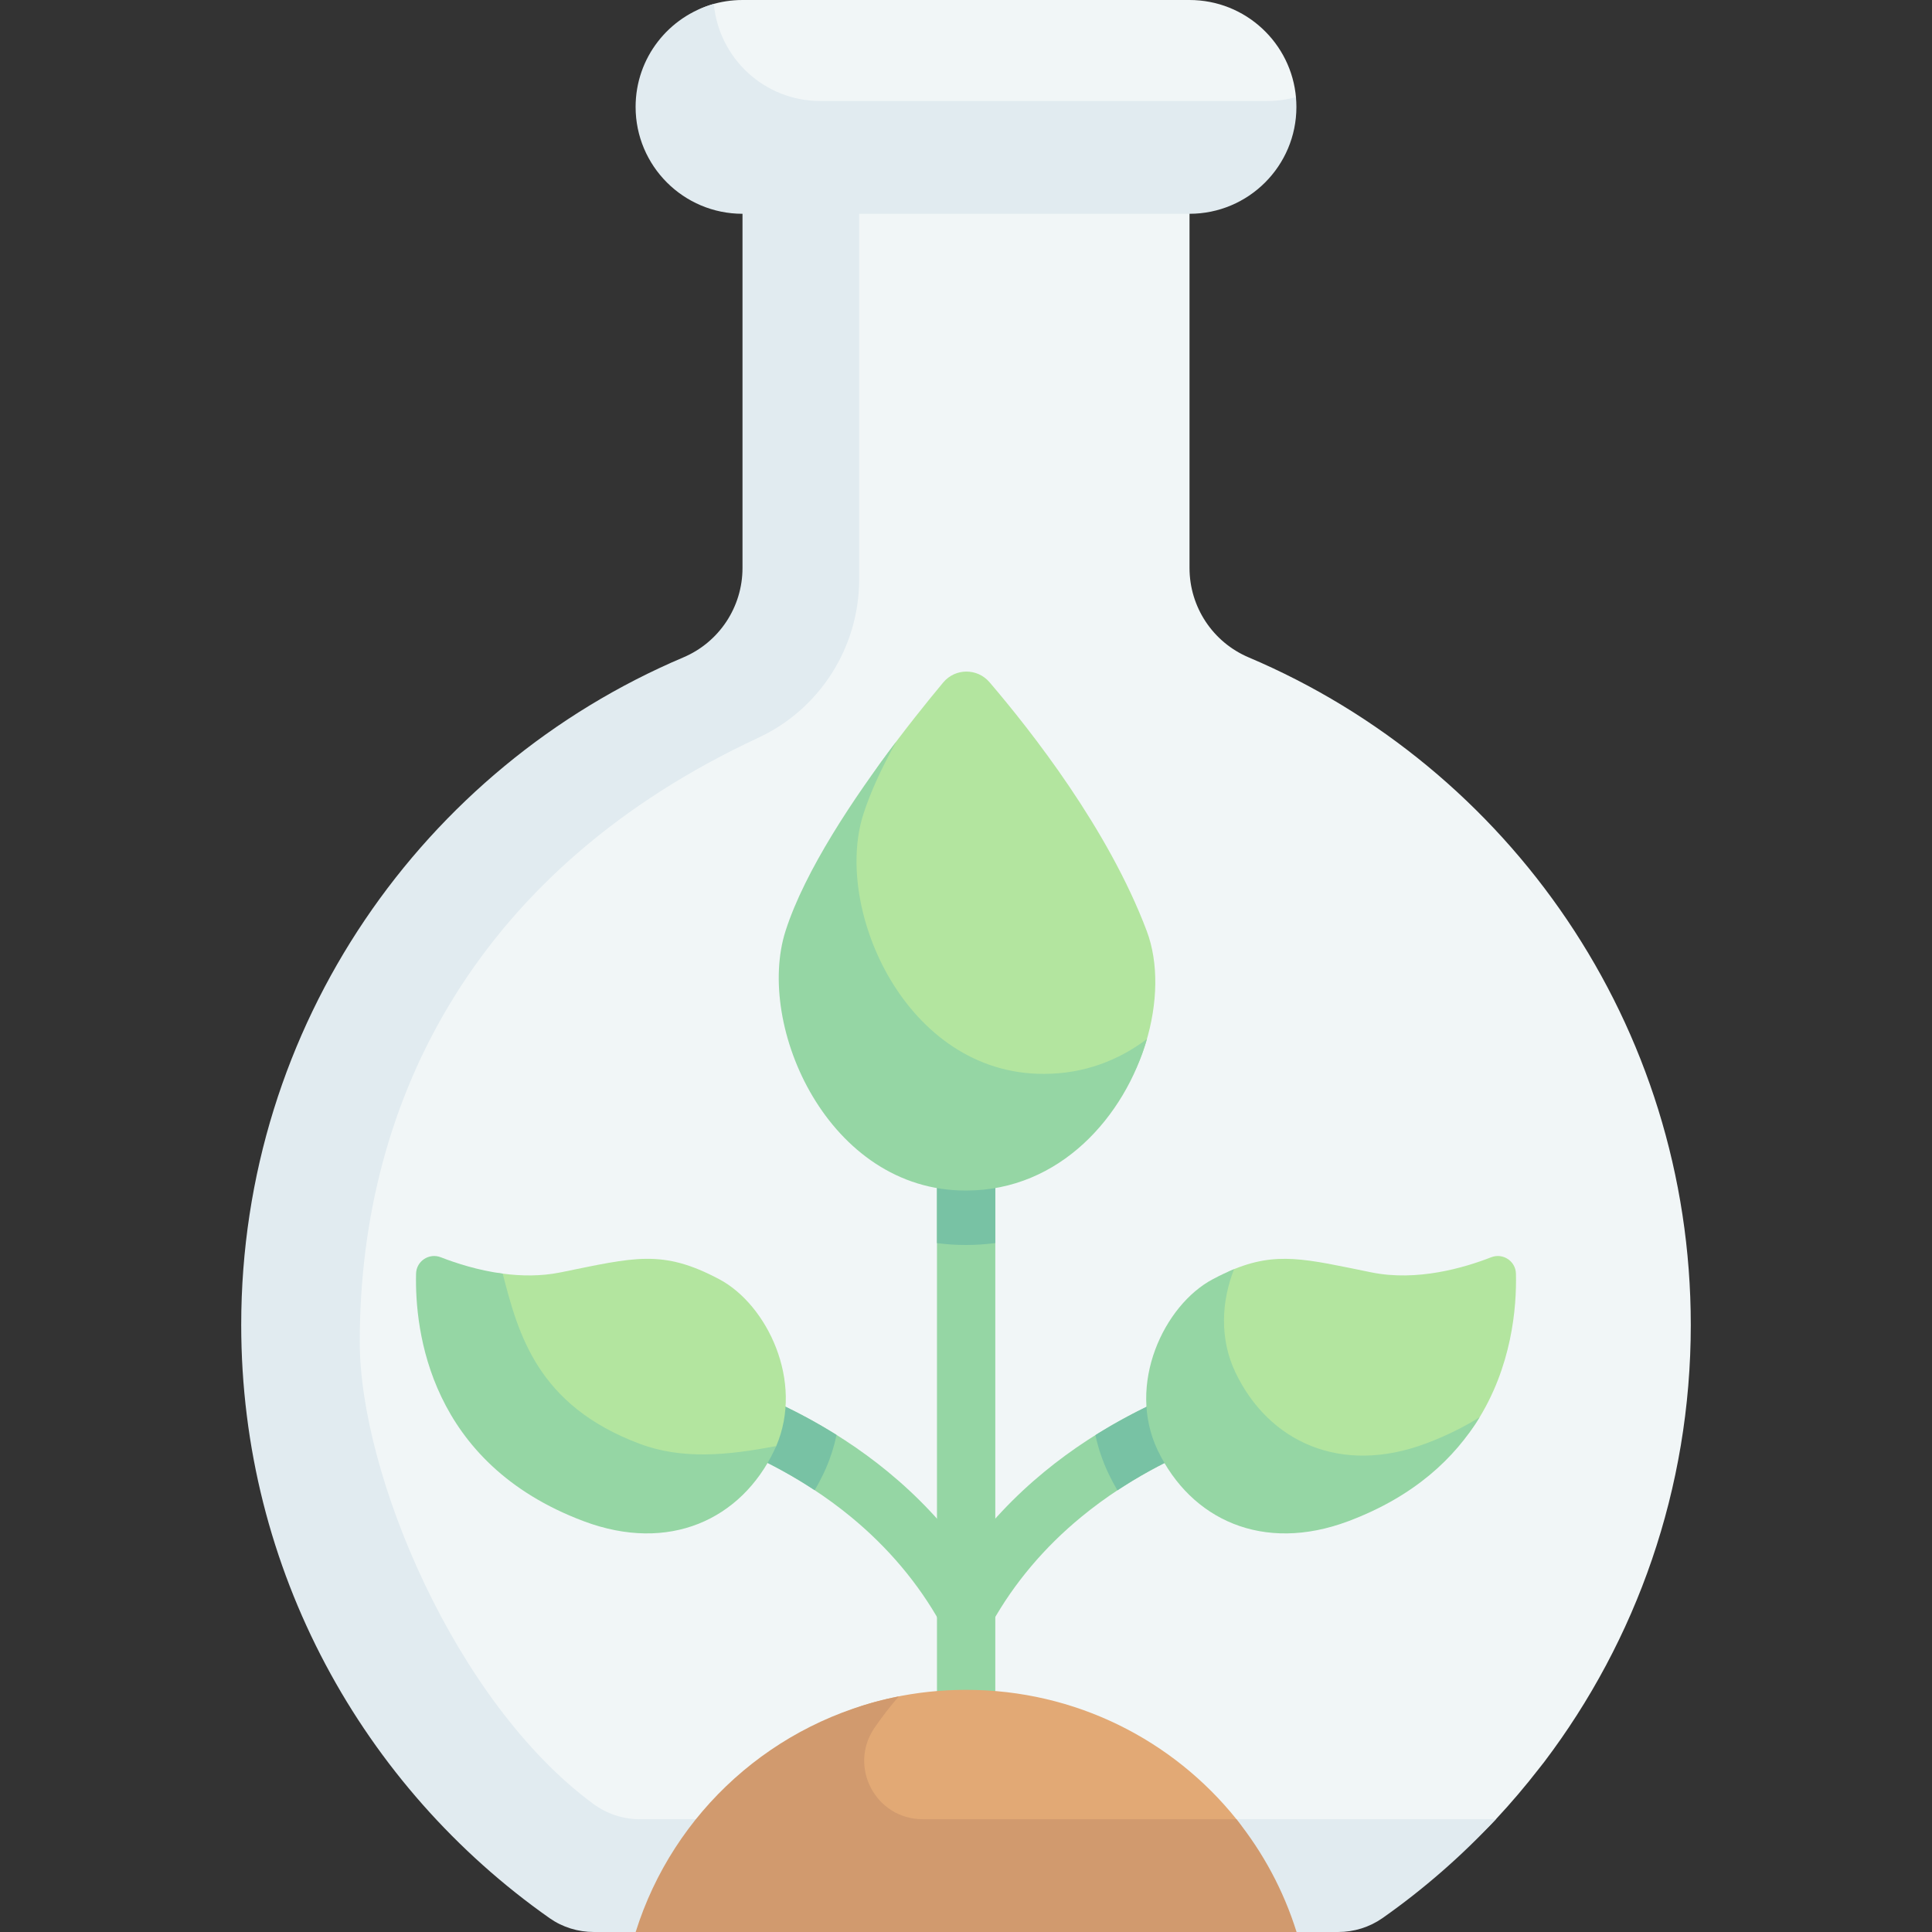 <svg id="Capa_1" enable-background="new 0 0 496.79 496.79" height="512" viewBox="0 0 496.79 496.79" width="512" xmlns="http://www.w3.org/2000/svg"><rect x="0" y="0" width="496.79" height="496.79" fill="#333333" stroke="none"/><g id="_x3C_Group_x3E__9_"><path d="m434.764 340.685c0-77.142-46.874-143.326-113.69-171.65-9.224-3.91-15.205-12.966-15.205-22.984v-99.935h-84.897l-.046.044v-.044l-21.819 5.388v99.936c0 10.018-5.982 19.074-15.205 22.984-66.818 28.324-110.08 91.944-110.08 169.086 0 63.083 23.657 112.412 71.619 146.131 3.324 2.337 7.309 3.548 11.372 3.548h10.747l80.024-6.401 86.919 4.627h10.687c4.076 0 8.07-1.226 11.404-3.57 10.592-7.45 19.255-10.609 28.061-20.055 3.919-4.204 7.647-8.589 11.17-13.14.426-.525.849-1.06 1.269-1.615 23.643-31.237 37.67-70.153 37.67-112.35z" fill="#f1f6f7"/><path d="m384.656 467.79c-8.8 9.44-18.57 17.98-29.17 25.43-3.34 2.34-7.33 3.57-11.41 3.57h-10.68l-85.81-10-84.13 10h-10.74c-4.07 0-8.05-1.21-11.38-3.55-47.96-33.72-79.31-89.47-79.31-152.55 0-77.15 46.88-143.33 113.69-171.65 9.23-3.91 15.21-12.97 15.21-22.99v-99.93h30v102.83c0 17.47-10.1 33.39-25.94 40.76-71.42 33.2-102.48 91.86-102.48 155.34 0 33.95 24.6 92.67 60.03 118.78 3.47 2.56 7.65 3.96 11.95 3.96z" fill="#e1ebf0"/><path d="m304.375 46.479-114.723.681c-15.18 0-18.723-3.543-18.723-18.723l2.043-2.553c0-12.315-1.434-21.135 9.728-24.631 2.596-.815 5.359-1.253 8.224-1.253h114.944c14.413 0 26.234 11.093 27.393 25.206.062.752-2.333 2.209-2.333 2.209 0 15.18-11.373 19.064-26.553 19.064z" fill="#f1f6f7"/><path d="m325.868 25.973h-114.943c-14.33 0-26.094-10.968-27.367-24.966-11.602 3.221-20.12 13.852-20.12 26.48 0 15.18 12.306 27.486 27.487 27.486h114.943c15.18 0 27.487-12.306 27.487-27.486 0-.85-.044-1.69-.12-2.52-2.346.651-4.814 1.006-7.367 1.006z" fill="#e1ebf0"/><g><path d="m248.429 421.281c-2.719 0-5.225-1.471-6.549-3.845-5.769-10.336-13.549-19.564-23.126-27.43-12.402-10.187-27.712-18.049-45.504-23.369-3.969-1.187-6.224-5.366-5.037-9.334 1.186-3.97 5.364-6.225 9.334-5.037 19.711 5.893 36.777 14.691 50.727 26.148 7.762 6.374 14.509 13.543 20.155 21.405 5.646-7.862 12.394-15.032 20.155-21.405 13.949-11.457 31.016-20.255 50.727-26.148 3.974-1.187 8.147 1.069 9.334 5.037s-1.068 8.147-5.037 9.334c-17.792 5.32-33.102 13.182-45.504 23.369-9.577 7.865-17.357 17.094-23.126 27.43-1.324 2.374-3.83 3.845-6.549 3.845z" fill="#95d6a4"/></g><g><path d="m248.429 452.021c-4.143 0-7.5-3.358-7.5-7.5v-193.783c0-4.142 3.357-7.5 7.5-7.5s7.5 3.358 7.5 7.5v193.783c0 4.142-3.357 7.5-7.5 7.5z" fill="#95d6a4"/></g><path d="m185.396 491.415c9.485-30.306 12.765-48.166 44.168-54.903 6.079-1.304 12.39-1.991 18.863-1.991 28.165 0 53.241 12.963 69.542 33.303 6.812 8.501 1.456 12.92 4.788 23.591z" fill="#e2a975"/><path d="m224.862 444.302c1.929-2.819 4.016-5.521 6.247-8.094-32.117 6.299-58.011 29.777-67.651 60.577l169.935-.001c-3.338-10.691-8.645-20.487-15.477-29h-80.675c-12.067.002-19.193-13.523-12.379-23.482z" fill="#d19a6e"/><g fill="#78c2a4"><path d="m255.926 250.74v68.9c-2.46.32-4.97.49-7.5.49h-.16c-2.48 0-4.93-.16-7.34-.48v-68.91c0-4.14 3.36-7.5 7.5-7.5 4.15 0 7.5 3.36 7.5 7.5z"/><path d="m215.106 368.97c-.59 2.86-1.48 5.71-2.7 8.51l-.15.36-.1.2c-.15.33-.29.65-.44.96-.69 1.44-1.43 2.84-2.24 4.19-10.5-6.95-22.64-12.49-36.23-16.55-3.96-1.19-6.22-5.37-5.03-9.34 1.18-3.97 5.36-6.22 9.33-5.03 13.89 4.15 26.46 9.74 37.56 16.7z"/><path d="m323.606 366.64c-13.61 4.07-25.77 9.63-36.28 16.58-.8-1.36-1.55-2.76-2.24-4.21-1.57-3.28-2.7-6.63-3.41-9.99 11.11-6.98 23.71-12.59 37.64-16.75 3.97-1.19 8.14 1.07 9.33 5.03 1.19 3.97-1.07 8.15-5.04 9.34z"/></g><path d="m294.859 239.359c-9.864-26.158-29.616-51.295-40.417-63.932-3.134-3.667-8.811-3.647-11.901.058-4.141 4.966-10.006 12.245-16.066 20.575-9.8 13.469-12.972 33.059-17.334 46.674-7.822 24.414 4.137 56.047 39.574 55.915 23.769 0 39.97-10.996 45.913-30.474 3.101-10.161 3.332-20.593.231-28.816z" fill="#b3e59f"/><path d="m268.429 276.133c-35.438.133-54.251-42.359-46.429-66.774 1.888-5.893 4.897-12.275 8.491-18.709-10.854 14.351-23.525 33.21-28.491 48.709-7.822 24.414 10.991 66.906 46.429 66.774 24.177 0 40.817-19.12 46.493-38.963-7.293 5.502-16.21 8.963-26.493 8.963z" fill="#95d6a4"/><path d="m302.332 371.16c-8.117-16.934-2.777-33.827 9.702-40.468 1.623-.864 2.926-3.337 4.391-3.968 11.805-5.083 19.329-2.971 36.253.46 11.697 2.371 23.817-1.178 30.755-3.891 3.016-1.18 6.296.975 6.372 4.212.203 8.586-.993 23.94-10.113 38.166-6.378 9.948-17.258 16.623-33.617 22.766-21.959 8.246-35.224.495-43.743-17.277z" fill="#b3e59f"/><path d="m197.907 373.457c.166-.346 1.502-1.189 1.653-1.538 7.244-16.721-2.348-36.453-14.573-42.959-14.702-7.824-21.848-5.634-40.873-1.777-5.039 1.022-10.157.944-14.905.309-6.273-.84-7.917 1.936-11.866.392-3.016-1.18-6.296.975-6.372 4.212-.346 14.591 1.357 39.456 41.106 54.383 21.962 8.247 37.311 4.751 45.83-13.022z" fill="#b3e59f"/><path d="m366.705 371.158c-21.962 8.247-40.479-.424-48.998-18.197-4.186-8.733-3.616-18.39-.379-26.611-1.738.707-3.562 1.567-5.523 2.611-12.479 6.641-22.215 27.066-14.098 44 8.519 17.773 27.036 26.444 48.998 18.197 17.034-6.396 27.433-16.322 33.745-26.724-4.022 2.507-8.572 4.781-13.745 6.724z" fill="#95d6a4"/><path d="m164.46 371.245c-26.319-9.883-31.199-28.273-35.199-43.75-6.293-.837-11.943-2.654-15.903-4.202-3.016-1.18-6.296.975-6.372 4.212-.346 14.591 3.352 48.727 43.101 63.653 21.962 8.247 40.479-.424 48.998-18.197.179-.374.339-.752.501-1.129-12.521 2.402-24.163 3.53-35.126-.587z" fill="#95d6a4"/></g></svg>